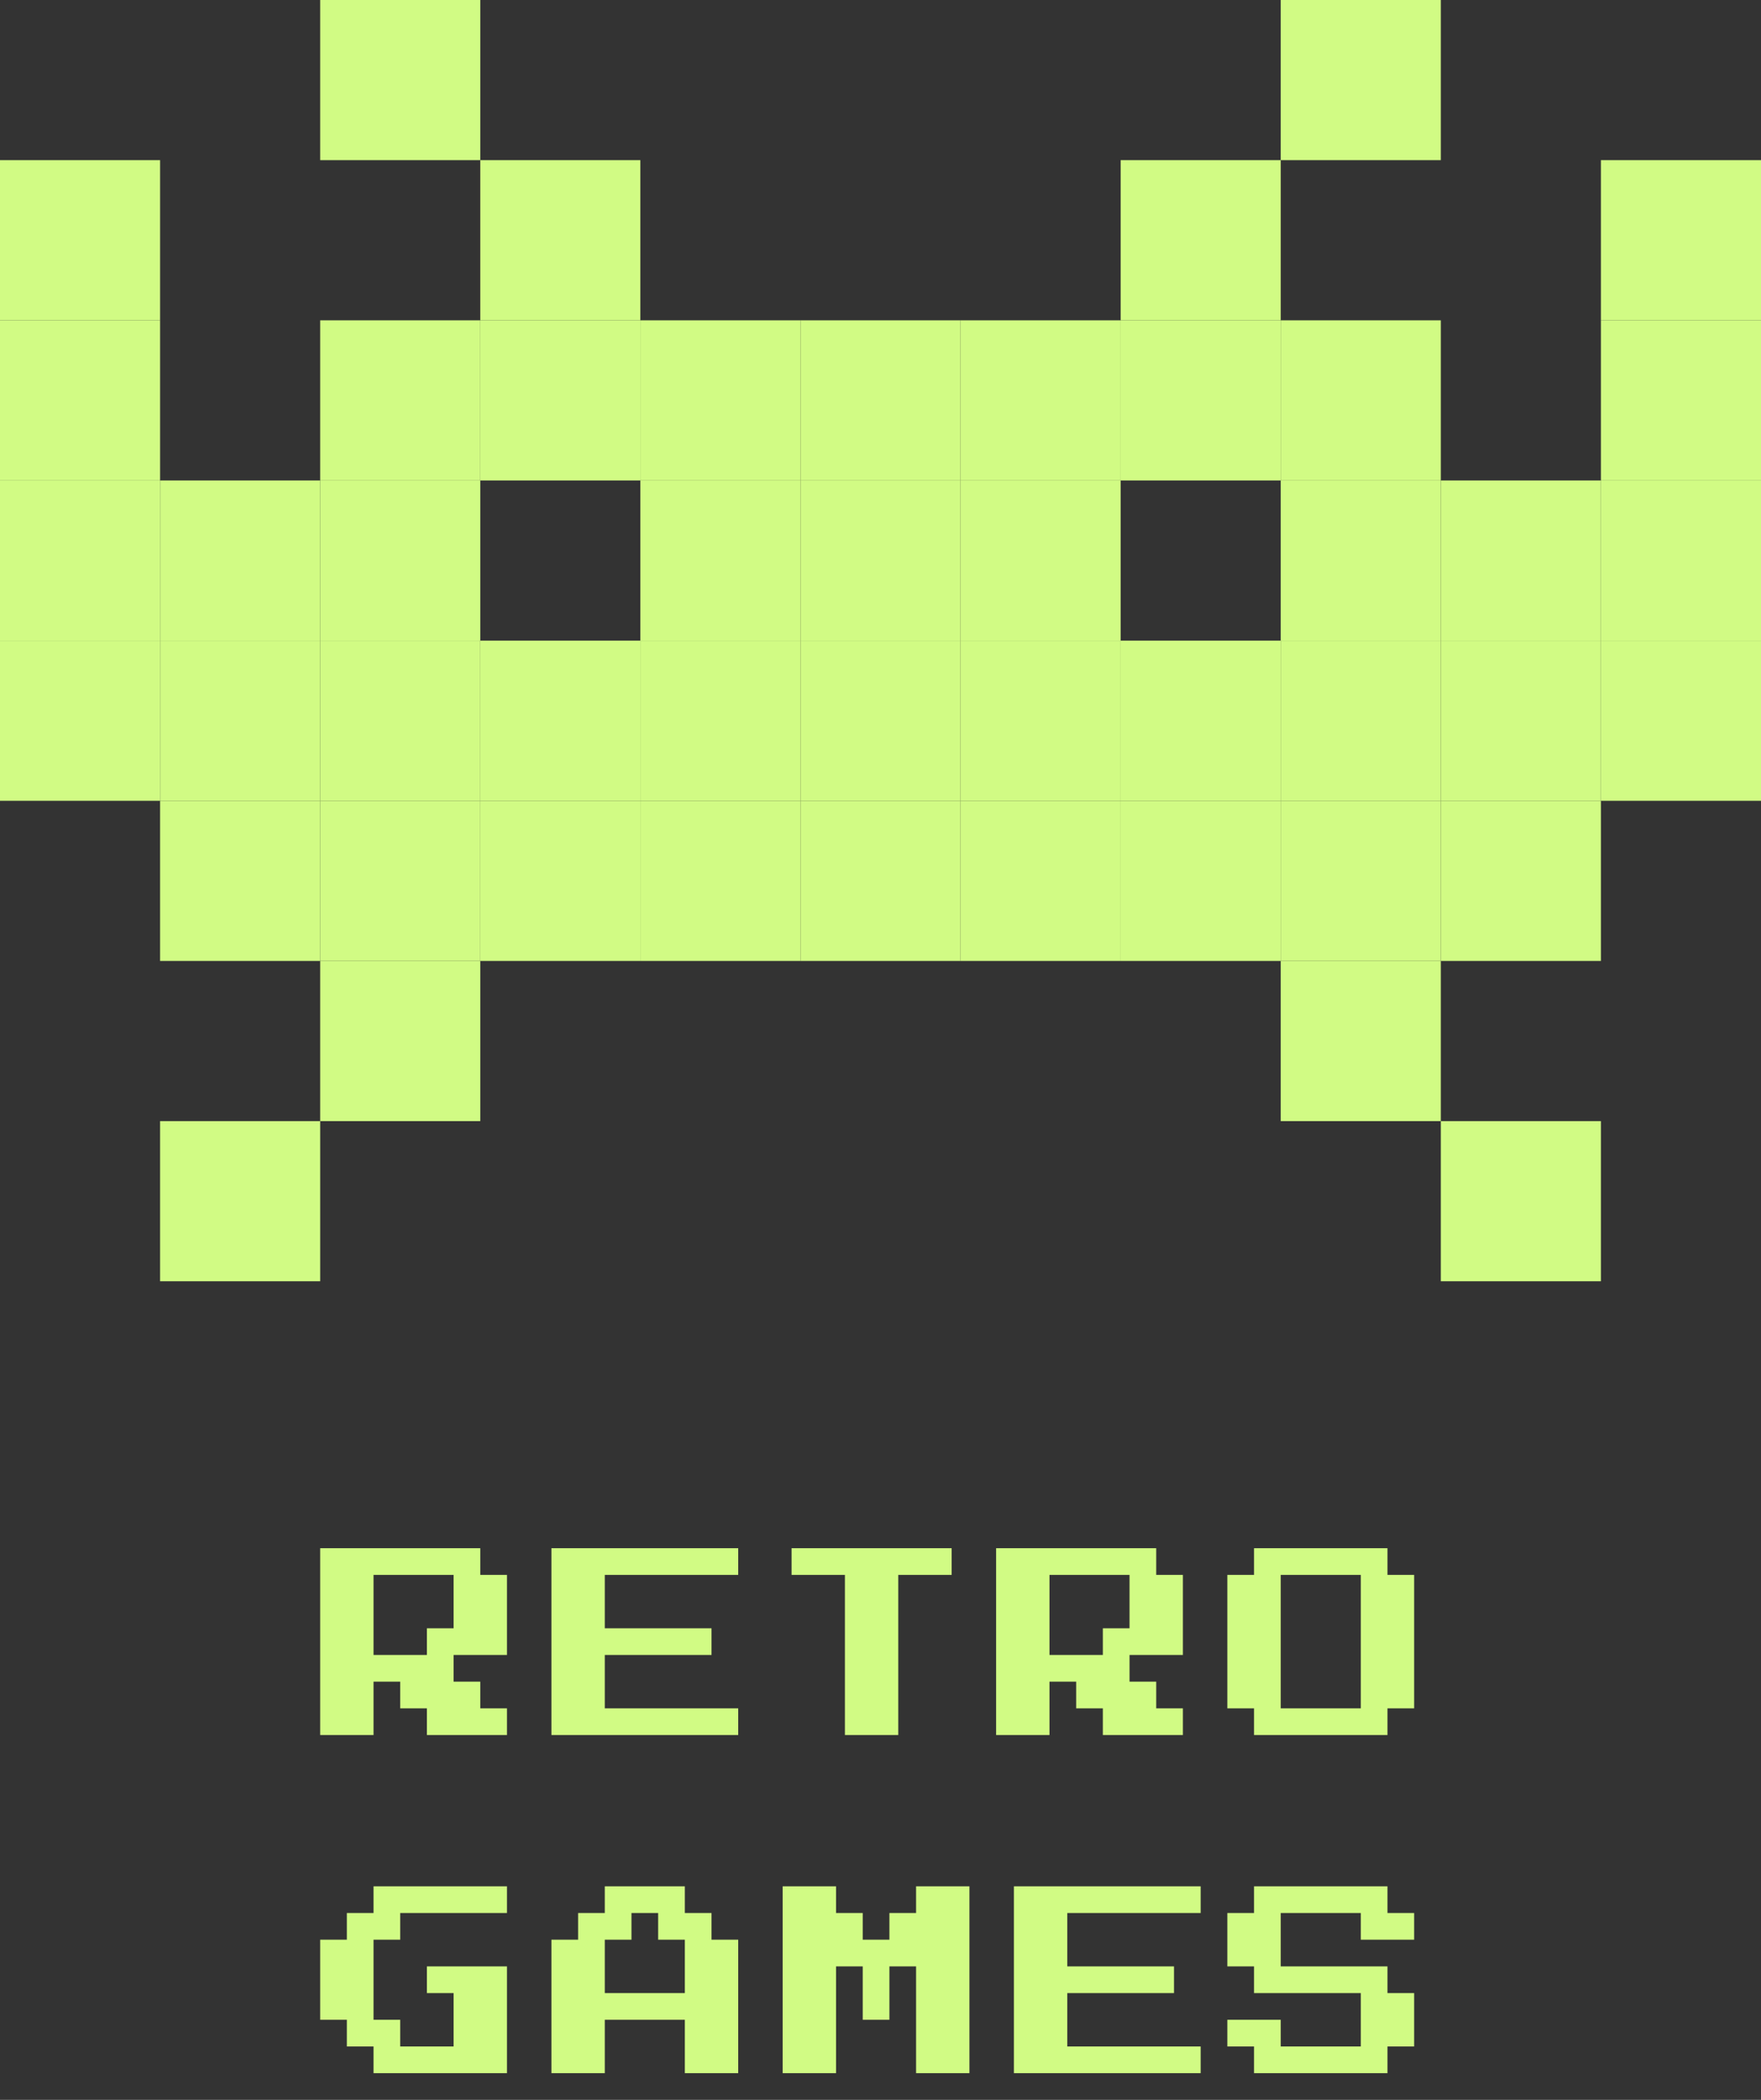 <svg width="99" height="118" viewBox="0 0 99 118" fill="none" xmlns="http://www.w3.org/2000/svg">
<rect x="0" y="0" width="99" height="118" fill="#333333" stroke="none"/>
<path d="M18 97.5V87H27V88.5H28.5V93H25.5V94.5H27V96H28.5V97.5H24V96H22.5V94.5H21V97.5H18ZM21 93H24V91.5H25.5V88.5H21V93Z" fill="#D1FB84"/>
<path d="M31 97.5V87H41.5V88.5H34V91.5H40V93H34V96H41.5V97.5H31Z" fill="#D1FB84"/>
<path d="M47.5 97.5V88.5H44.5V87H53.5V88.5H50.5V97.5H47.5Z" fill="#D1FB84"/>
<path d="M56 97.5V87H65V88.5H66.5V93H63.5V94.5H65V96H66.5V97.5H62V96H60.5V94.5H59V97.5H56ZM59 93H62V91.5H63.5V88.5H59V93Z" fill="#D1FB84"/>
<path d="M70.5 97.5V96H69V88.5H70.5V87H78V88.5H79.5V96H78V97.5H70.5ZM72 96H76.5V88.5H72V96Z" fill="#D1FB84"/>
<path d="M21 116.5V115H19.5V113.5H18V109H19.5V107.5H21V106H28.5V107.5H22.5V109H21V113.5H22.5V115H25.5V112H24V110.5H28.5V116.5H21Z" fill="#D1FB84"/>
<path d="M31 116.5V109H32.5V107.5H34V106H38.5V107.5H40V109H41.5V116.5H38.5V113.5H34V116.5H31ZM34 112H38.5V109H37V107.5H35.5V109H34V112Z" fill="#D1FB84"/>
<path d="M44 116.5V106H47V107.5H48.5V109H50V107.5H51.5V106H54.5V116.5H51.5V110.5H50V113.5H48.5V110.5H47V116.5H44Z" fill="#D1FB84"/>
<path d="M57 116.5V106H67.5V107.5H60V110.5H66V112H60V115H67.5V116.5H57Z" fill="#D1FB84"/>
<path d="M70.5 116.5V115H69V113.5H72V115H76.5V112H70.5V110.5H69V107.5H70.5V106H78V107.5H79.5V109H76.5V107.5H72V110.5H78V112H79.5V115H78V116.5H70.5Z" fill="#D1FB84"/>
<rect x="36" y="18" width="9" height="9" fill="#D1FB84"/>
<rect x="36" y="27" width="9" height="9" fill="#D1FB84"/>
<rect x="36" y="36" width="9" height="9" fill="#D1FB84"/>
<rect x="36" y="45" width="9" height="9" fill="#D1FB84"/>
<rect x="27" y="18" width="9" height="9" fill="#D1FB84"/>
<rect x="27" y="36" width="9" height="9" fill="#D1FB84"/>
<rect x="27" y="45" width="9" height="9" fill="#D1FB84"/>
<rect x="18" y="18" width="9" height="9" fill="#D1FB84"/>
<rect x="18" y="27" width="9" height="9" fill="#D1FB84"/>
<rect x="18" y="36" width="9" height="9" fill="#D1FB84"/>
<rect x="18" y="45" width="9" height="9" fill="#D1FB84"/>
<rect x="18" y="54" width="9" height="9" fill="#D1FB84"/>
<rect x="9" y="63" width="9" height="9" fill="#D1FB84"/>
<rect x="9" y="27" width="9" height="9" fill="#D1FB84"/>
<rect x="9" y="36" width="9" height="9" fill="#D1FB84"/>
<rect x="9" y="45" width="9" height="9" fill="#D1FB84"/>
<rect x="27" y="9" width="9" height="9" fill="#D1FB84"/>
<rect x="18" width="9" height="9" fill="#D1FB84"/>
<rect x="45" y="18" width="9" height="9" fill="#D1FB84"/>
<rect x="45" y="27" width="9" height="9" fill="#D1FB84"/>
<rect x="45" y="36" width="9" height="9" fill="#D1FB84"/>
<rect x="45" y="45" width="9" height="9" fill="#D1FB84"/>
<rect x="63" y="18" width="9" height="9" fill="#D1FB84"/>
<rect x="63" y="36" width="9" height="9" fill="#D1FB84"/>
<rect x="63" y="45" width="9" height="9" fill="#D1FB84"/>
<rect x="72" y="54" width="9" height="9" fill="#D1FB84"/>
<rect x="81" y="63" width="9" height="9" fill="#D1FB84"/>
<rect x="72" y="18" width="9" height="9" fill="#D1FB84"/>
<rect x="72" y="27" width="9" height="9" fill="#D1FB84"/>
<rect x="72" y="36" width="9" height="9" fill="#D1FB84"/>
<rect x="72" y="45" width="9" height="9" fill="#D1FB84"/>
<rect x="81" y="27" width="9" height="9" fill="#D1FB84"/>
<rect x="81" y="36" width="9" height="9" fill="#D1FB84"/>
<rect x="81" y="45" width="9" height="9" fill="#D1FB84"/>
<rect x="90" y="27" width="9" height="9" fill="#D1FB84"/>
<rect x="90" y="36" width="9" height="9" fill="#D1FB84"/>
<rect y="27" width="9" height="9" fill="#D1FB84"/>
<rect y="36" width="9" height="9" fill="#D1FB84"/>
<rect x="90" y="18" width="9" height="9" fill="#D1FB84"/>
<rect y="18" width="9" height="9" fill="#D1FB84"/>
<rect x="90" y="9" width="9" height="9" fill="#D1FB84"/>
<rect y="9" width="9" height="9" fill="#D1FB84"/>
<rect x="63" y="9" width="9" height="9" fill="#D1FB84"/>
<rect x="72" width="9" height="9" fill="#D1FB84"/>
<rect x="54" y="18" width="9" height="9" fill="#D1FB84"/>
<rect x="54" y="27" width="9" height="9" fill="#D1FB84"/>
<rect x="54" y="36" width="9" height="9" fill="#D1FB84"/>
<rect x="54" y="45" width="9" height="9" fill="#D1FB84"/>
</svg>
